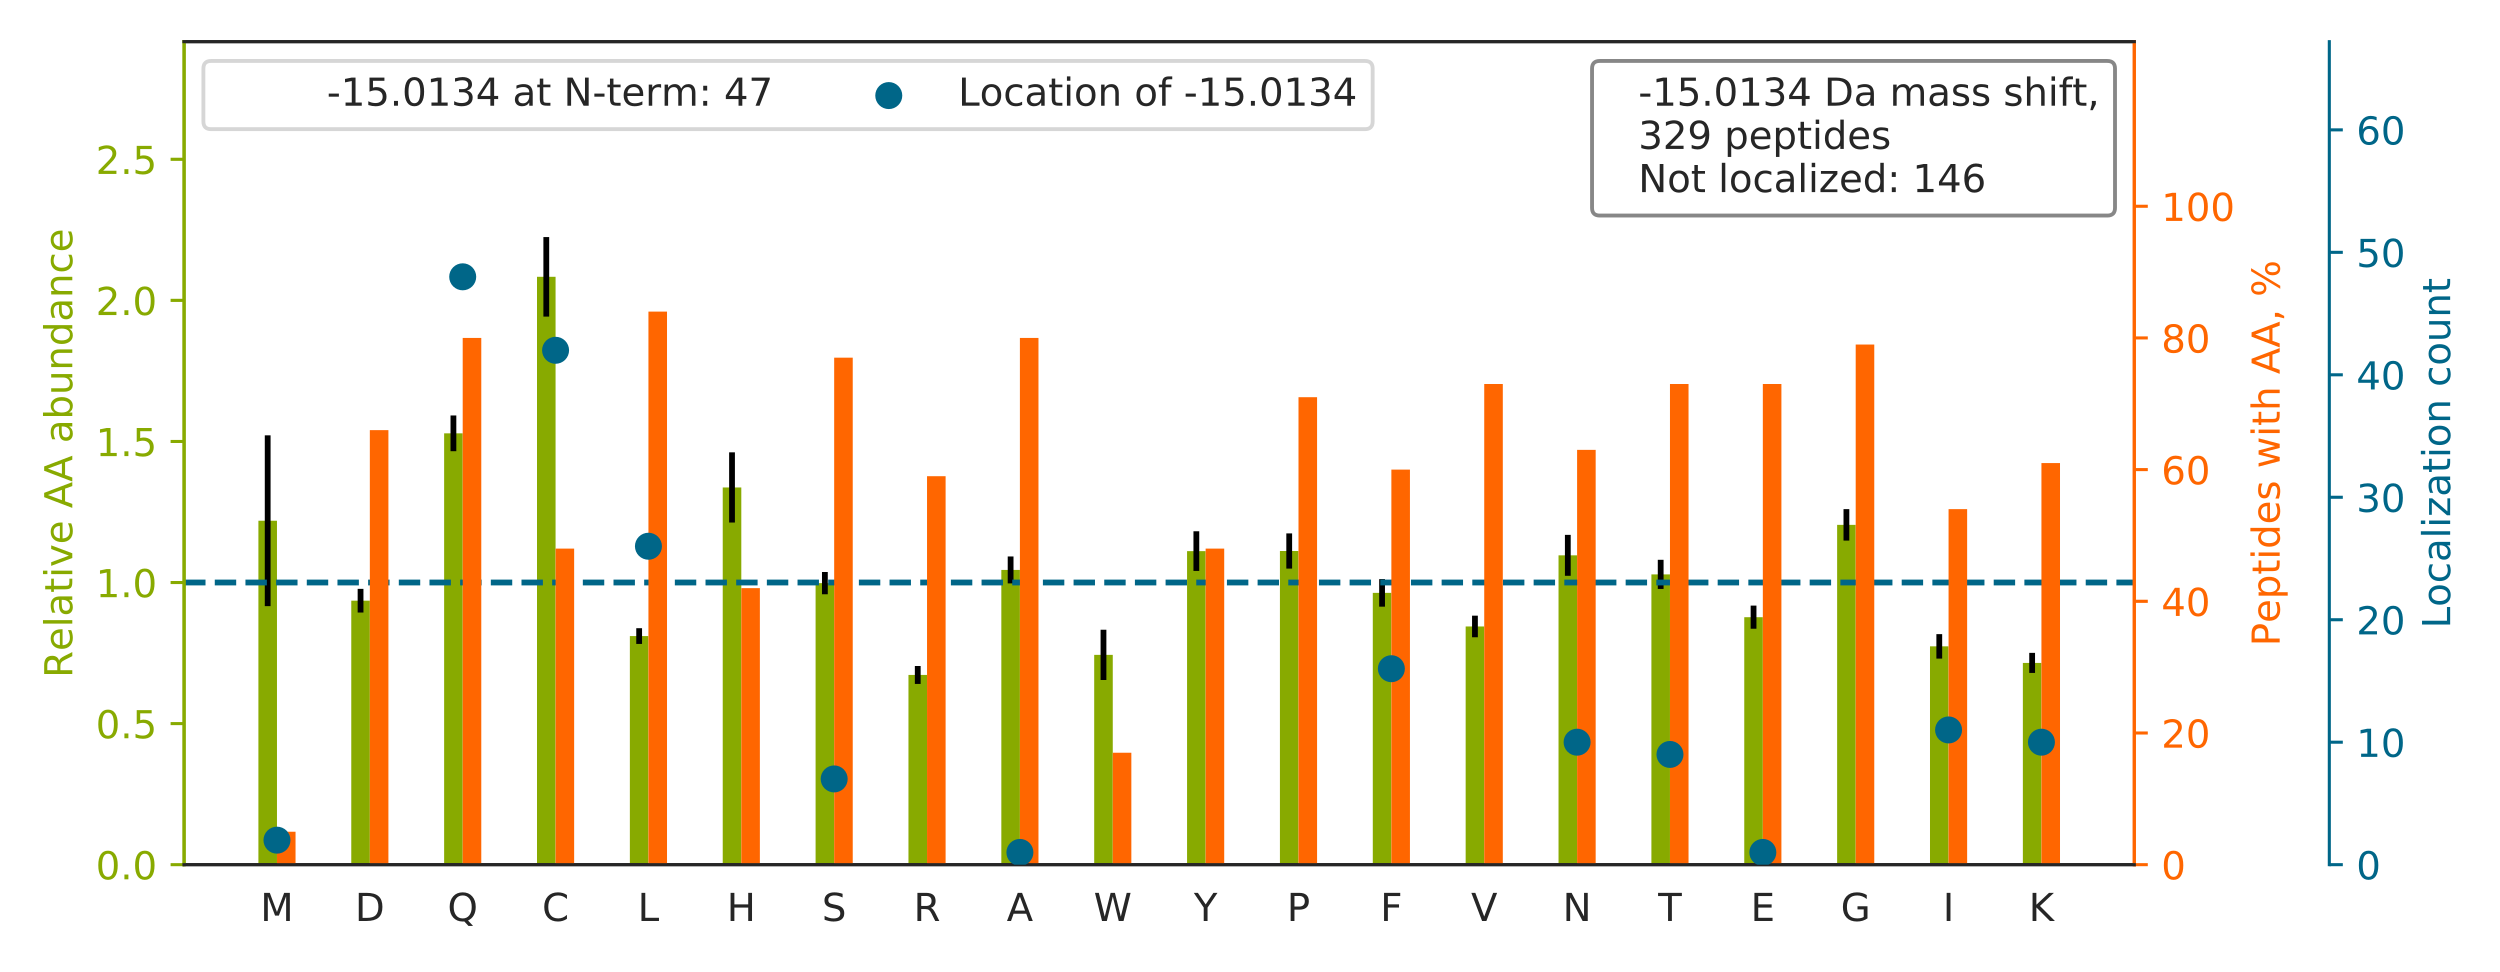 <?xml version="1.0" encoding="utf-8" standalone="no"?>
<!DOCTYPE svg PUBLIC "-//W3C//DTD SVG 1.1//EN"
  "http://www.w3.org/Graphics/SVG/1.1/DTD/svg11.dtd">
<!-- Created with matplotlib (https://matplotlib.org/) -->
<svg height="252pt" version="1.1" viewBox="0 0 648 252" width="648pt" xmlns="http://www.w3.org/2000/svg" xmlns:xlink="http://www.w3.org/1999/xlink">
 <defs>
  <style type="text/css">
*{stroke-linecap:butt;stroke-linejoin:round;}
  </style>
 </defs>
 <g id="figure_1">
  <g id="patch_1">
   <path d="M 0 252 
L 648 252 
L 648 0 
L 0 0 
z
" style="fill:#ffffff;"/>
  </g>
  <g id="axes_1">
   <g id="patch_2">
    <path d="M 47.72 224.12 
L 553.21 224.12 
L 553.21 10.8 
L 47.72 10.8 
z
" style="fill:#ffffff;"/>
   </g>
   <g id="matplotlib.axis_1">
    <g id="xtick_1">
     <g id="text_1">
      <!-- M -->
      <defs>
       <path d="M 9.812 72.906 
L 24.516 72.906 
L 43.109 23.297 
L 61.812 72.906 
L 76.516 72.906 
L 76.516 0 
L 66.891 0 
L 66.891 64.016 
L 48.094 14.016 
L 38.188 14.016 
L 19.391 64.016 
L 19.391 0 
L 9.812 0 
z
" id="DejaVuSans-77"/>
      </defs>
      <g style="fill:#262626;" transform="translate(67.477 238.718)scale(0.1 -0.1)">
       <use xlink:href="#DejaVuSans-77"/>
      </g>
     </g>
    </g>
    <g id="xtick_2">
     <g id="text_2">
      <!-- D -->
      <defs>
       <path d="M 19.672 64.797 
L 19.672 8.109 
L 31.594 8.109 
Q 46.688 8.109 53.688 14.938 
Q 60.688 21.781 60.688 36.531 
Q 60.688 51.172 53.688 57.984 
Q 46.688 64.797 31.594 64.797 
z
M 9.812 72.906 
L 30.078 72.906 
Q 51.266 72.906 61.172 64.094 
Q 71.094 55.281 71.094 36.531 
Q 71.094 17.672 61.125 8.828 
Q 51.172 0 30.078 0 
L 9.812 0 
z
" id="DejaVuSans-68"/>
      </defs>
      <g style="fill:#262626;" transform="translate(92.012 238.718)scale(0.1 -0.1)">
       <use xlink:href="#DejaVuSans-68"/>
      </g>
     </g>
    </g>
    <g id="xtick_3">
     <g id="text_3">
      <!-- Q -->
      <defs>
       <path d="M 39.406 66.219 
Q 28.656 66.219 22.328 58.203 
Q 16.016 50.203 16.016 36.375 
Q 16.016 22.609 22.328 14.594 
Q 28.656 6.594 39.406 6.594 
Q 50.141 6.594 56.422 14.594 
Q 62.703 22.609 62.703 36.375 
Q 62.703 50.203 56.422 58.203 
Q 50.141 66.219 39.406 66.219 
z
M 53.219 1.312 
L 66.219 -12.891 
L 54.297 -12.891 
L 43.5 -1.219 
Q 41.891 -1.312 41.031 -1.359 
Q 40.188 -1.422 39.406 -1.422 
Q 24.031 -1.422 14.812 8.859 
Q 5.609 19.141 5.609 36.375 
Q 5.609 53.656 14.812 63.938 
Q 24.031 74.219 39.406 74.219 
Q 54.734 74.219 63.906 63.938 
Q 73.094 53.656 73.094 36.375 
Q 73.094 23.688 67.984 14.641 
Q 62.891 5.609 53.219 1.312 
z
" id="DejaVuSans-81"/>
      </defs>
      <g style="fill:#262626;" transform="translate(115.997 238.718)scale(0.1 -0.1)">
       <use xlink:href="#DejaVuSans-81"/>
      </g>
     </g>
    </g>
    <g id="xtick_4">
     <g id="text_4">
      <!-- C -->
      <defs>
       <path d="M 64.406 67.281 
L 64.406 56.891 
Q 59.422 61.531 53.781 63.812 
Q 48.141 66.109 41.797 66.109 
Q 29.297 66.109 22.656 58.469 
Q 16.016 50.828 16.016 36.375 
Q 16.016 21.969 22.656 14.328 
Q 29.297 6.688 41.797 6.688 
Q 48.141 6.688 53.781 8.984 
Q 59.422 11.281 64.406 15.922 
L 64.406 5.609 
Q 59.234 2.094 53.438 0.328 
Q 47.656 -1.422 41.219 -1.422 
Q 24.656 -1.422 15.125 8.703 
Q 5.609 18.844 5.609 36.375 
Q 5.609 53.953 15.125 64.078 
Q 24.656 74.219 41.219 74.219 
Q 47.75 74.219 53.531 72.484 
Q 59.328 70.75 64.406 67.281 
z
" id="DejaVuSans-67"/>
      </defs>
      <g style="fill:#262626;" transform="translate(140.512 238.718)scale(0.1 -0.1)">
       <use xlink:href="#DejaVuSans-67"/>
      </g>
     </g>
    </g>
    <g id="xtick_5">
     <g id="text_5">
      <!-- L -->
      <defs>
       <path d="M 9.812 72.906 
L 19.672 72.906 
L 19.672 8.297 
L 55.172 8.297 
L 55.172 0 
L 9.812 0 
z
" id="DejaVuSans-76"/>
      </defs>
      <g style="fill:#262626;" transform="translate(165.289 238.718)scale(0.1 -0.1)">
       <use xlink:href="#DejaVuSans-76"/>
      </g>
     </g>
    </g>
    <g id="xtick_6">
     <g id="text_6">
      <!-- H -->
      <defs>
       <path d="M 9.812 72.906 
L 19.672 72.906 
L 19.672 43.016 
L 55.516 43.016 
L 55.516 72.906 
L 65.375 72.906 
L 65.375 0 
L 55.516 0 
L 55.516 34.719 
L 19.672 34.719 
L 19.672 0 
L 9.812 0 
z
" id="DejaVuSans-72"/>
      </defs>
      <g style="fill:#262626;" transform="translate(188.386 238.718)scale(0.1 -0.1)">
       <use xlink:href="#DejaVuSans-72"/>
      </g>
     </g>
    </g>
    <g id="xtick_7">
     <g id="text_7">
      <!-- S -->
      <defs>
       <path d="M 53.516 70.516 
L 53.516 60.891 
Q 47.906 63.578 42.922 64.891 
Q 37.938 66.219 33.297 66.219 
Q 25.25 66.219 20.875 63.094 
Q 16.5 59.969 16.5 54.203 
Q 16.5 49.359 19.406 46.891 
Q 22.312 44.438 30.422 42.922 
L 36.375 41.703 
Q 47.406 39.594 52.656 34.297 
Q 57.906 29 57.906 20.125 
Q 57.906 9.516 50.797 4.047 
Q 43.703 -1.422 29.984 -1.422 
Q 24.812 -1.422 18.969 -0.25 
Q 13.141 0.922 6.891 3.219 
L 6.891 13.375 
Q 12.891 10.016 18.656 8.297 
Q 24.422 6.594 29.984 6.594 
Q 38.422 6.594 43.016 9.906 
Q 47.609 13.234 47.609 19.391 
Q 47.609 24.75 44.312 27.781 
Q 41.016 30.812 33.5 32.328 
L 27.484 33.5 
Q 16.453 35.688 11.516 40.375 
Q 6.594 45.062 6.594 53.422 
Q 6.594 63.094 13.406 68.656 
Q 20.219 74.219 32.172 74.219 
Q 37.312 74.219 42.625 73.281 
Q 47.953 72.359 53.516 70.516 
z
" id="DejaVuSans-83"/>
      </defs>
      <g style="fill:#262626;" transform="translate(213.042 238.718)scale(0.1 -0.1)">
       <use xlink:href="#DejaVuSans-83"/>
      </g>
     </g>
    </g>
    <g id="xtick_8">
     <g id="text_8">
      <!-- R -->
      <defs>
       <path d="M 44.391 34.188 
Q 47.562 33.109 50.562 29.594 
Q 53.562 26.078 56.594 19.922 
L 66.609 0 
L 56 0 
L 46.688 18.703 
Q 43.062 26.031 39.672 28.422 
Q 36.281 30.812 30.422 30.812 
L 19.672 30.812 
L 19.672 0 
L 9.812 0 
L 9.812 72.906 
L 32.078 72.906 
Q 44.578 72.906 50.734 67.672 
Q 56.891 62.453 56.891 51.906 
Q 56.891 45.016 53.688 40.469 
Q 50.484 35.938 44.391 34.188 
z
M 19.672 64.797 
L 19.672 38.922 
L 32.078 38.922 
Q 39.203 38.922 42.844 42.219 
Q 46.484 45.516 46.484 51.906 
Q 46.484 58.297 42.844 61.547 
Q 39.203 64.797 32.078 64.797 
z
" id="DejaVuSans-82"/>
      </defs>
      <g style="fill:#262626;" transform="translate(236.813 238.718)scale(0.1 -0.1)">
       <use xlink:href="#DejaVuSans-82"/>
      </g>
     </g>
    </g>
    <g id="xtick_9">
     <g id="text_9">
      <!-- A -->
      <defs>
       <path d="M 34.188 63.188 
L 20.797 26.906 
L 47.609 26.906 
z
M 28.609 72.906 
L 39.797 72.906 
L 67.578 0 
L 57.328 0 
L 50.688 18.703 
L 17.828 18.703 
L 11.188 0 
L 0.781 0 
z
" id="DejaVuSans-65"/>
      </defs>
      <g style="fill:#262626;" transform="translate(260.938 238.718)scale(0.1 -0.1)">
       <use xlink:href="#DejaVuSans-65"/>
      </g>
     </g>
    </g>
    <g id="xtick_10">
     <g id="text_10">
      <!-- W -->
      <defs>
       <path d="M 3.328 72.906 
L 13.281 72.906 
L 28.609 11.281 
L 43.891 72.906 
L 54.984 72.906 
L 70.312 11.281 
L 85.594 72.906 
L 95.609 72.906 
L 77.297 0 
L 64.891 0 
L 49.516 63.281 
L 33.984 0 
L 21.578 0 
z
" id="DejaVuSans-87"/>
      </defs>
      <g style="fill:#262626;" transform="translate(283.486 238.718)scale(0.1 -0.1)">
       <use xlink:href="#DejaVuSans-87"/>
      </g>
     </g>
    </g>
    <g id="xtick_11">
     <g id="text_11">
      <!-- Y -->
      <defs>
       <path d="M -0.203 72.906 
L 10.406 72.906 
L 30.609 42.922 
L 50.688 72.906 
L 61.281 72.906 
L 35.5 34.719 
L 35.5 0 
L 25.594 0 
L 25.594 34.719 
z
" id="DejaVuSans-89"/>
      </defs>
      <g style="fill:#262626;" transform="translate(309.447 238.718)scale(0.1 -0.1)">
       <use xlink:href="#DejaVuSans-89"/>
      </g>
     </g>
    </g>
    <g id="xtick_12">
     <g id="text_12">
      <!-- P -->
      <defs>
       <path d="M 19.672 64.797 
L 19.672 37.406 
L 32.078 37.406 
Q 38.969 37.406 42.719 40.969 
Q 46.484 44.531 46.484 51.125 
Q 46.484 57.672 42.719 61.234 
Q 38.969 64.797 32.078 64.797 
z
M 9.812 72.906 
L 32.078 72.906 
Q 44.344 72.906 50.609 67.359 
Q 56.891 61.812 56.891 51.125 
Q 56.891 40.328 50.609 34.812 
Q 44.344 29.297 32.078 29.297 
L 19.672 29.297 
L 19.672 0 
L 9.812 0 
z
" id="DejaVuSans-80"/>
      </defs>
      <g style="fill:#262626;" transform="translate(333.557 238.718)scale(0.1 -0.1)">
       <use xlink:href="#DejaVuSans-80"/>
      </g>
     </g>
    </g>
    <g id="xtick_13">
     <g id="text_13">
      <!-- F -->
      <defs>
       <path d="M 9.812 72.906 
L 51.703 72.906 
L 51.703 64.594 
L 19.672 64.594 
L 19.672 43.109 
L 48.578 43.109 
L 48.578 34.812 
L 19.672 34.812 
L 19.672 0 
L 9.812 0 
z
" id="DejaVuSans-70"/>
      </defs>
      <g style="fill:#262626;" transform="translate(357.767 238.718)scale(0.1 -0.1)">
       <use xlink:href="#DejaVuSans-70"/>
      </g>
     </g>
    </g>
    <g id="xtick_14">
     <g id="text_14">
      <!-- V -->
      <defs>
       <path d="M 28.609 0 
L 0.781 72.906 
L 11.078 72.906 
L 34.188 11.531 
L 57.328 72.906 
L 67.578 72.906 
L 39.797 0 
z
" id="DejaVuSans-86"/>
      </defs>
      <g style="fill:#262626;" transform="translate(381.293 238.718)scale(0.1 -0.1)">
       <use xlink:href="#DejaVuSans-86"/>
      </g>
     </g>
    </g>
    <g id="xtick_15">
     <g id="text_15">
      <!-- N -->
      <defs>
       <path d="M 9.812 72.906 
L 23.094 72.906 
L 55.422 11.922 
L 55.422 72.906 
L 64.984 72.906 
L 64.984 0 
L 51.703 0 
L 19.391 60.984 
L 19.391 0 
L 9.812 0 
z
" id="DejaVuSans-78"/>
      </defs>
      <g style="fill:#262626;" transform="translate(405.044 238.718)scale(0.1 -0.1)">
       <use xlink:href="#DejaVuSans-78"/>
      </g>
     </g>
    </g>
    <g id="xtick_16">
     <g id="text_16">
      <!-- T -->
      <defs>
       <path d="M -0.297 72.906 
L 61.375 72.906 
L 61.375 64.594 
L 35.5 64.594 
L 35.5 0 
L 25.594 0 
L 25.594 64.594 
L -0.297 64.594 
z
" id="DejaVuSans-84"/>
      </defs>
      <g style="fill:#262626;" transform="translate(429.801 238.718)scale(0.1 -0.1)">
       <use xlink:href="#DejaVuSans-84"/>
      </g>
     </g>
    </g>
    <g id="xtick_17">
     <g id="text_17">
      <!-- E -->
      <defs>
       <path d="M 9.812 72.906 
L 55.906 72.906 
L 55.906 64.594 
L 19.672 64.594 
L 19.672 43.016 
L 54.391 43.016 
L 54.391 34.719 
L 19.672 34.719 
L 19.672 8.297 
L 56.781 8.297 
L 56.781 0 
L 9.812 0 
z
" id="DejaVuSans-69"/>
      </defs>
      <g style="fill:#262626;" transform="translate(453.767 238.718)scale(0.1 -0.1)">
       <use xlink:href="#DejaVuSans-69"/>
      </g>
     </g>
    </g>
    <g id="xtick_18">
     <g id="text_18">
      <!-- G -->
      <defs>
       <path d="M 59.516 10.406 
L 59.516 29.984 
L 43.406 29.984 
L 43.406 38.094 
L 69.281 38.094 
L 69.281 6.781 
Q 63.578 2.734 56.688 0.656 
Q 49.812 -1.422 42 -1.422 
Q 24.906 -1.422 15.25 8.562 
Q 5.609 18.562 5.609 36.375 
Q 5.609 54.25 15.25 64.234 
Q 24.906 74.219 42 74.219 
Q 49.125 74.219 55.547 72.453 
Q 61.969 70.703 67.391 67.281 
L 67.391 56.781 
Q 61.922 61.422 55.766 63.766 
Q 49.609 66.109 42.828 66.109 
Q 29.438 66.109 22.719 58.641 
Q 16.016 51.172 16.016 36.375 
Q 16.016 21.625 22.719 14.156 
Q 29.438 6.688 42.828 6.688 
Q 48.047 6.688 52.141 7.594 
Q 56.25 8.5 59.516 10.406 
z
" id="DejaVuSans-71"/>
      </defs>
      <g style="fill:#262626;" transform="translate(477.123 238.718)scale(0.1 -0.1)">
       <use xlink:href="#DejaVuSans-71"/>
      </g>
     </g>
    </g>
    <g id="xtick_19">
     <g id="text_19">
      <!-- I -->
      <defs>
       <path d="M 9.812 72.906 
L 19.672 72.906 
L 19.672 0 
L 9.812 0 
z
" id="DejaVuSans-73"/>
      </defs>
      <g style="fill:#262626;" transform="translate(503.593 238.718)scale(0.1 -0.1)">
       <use xlink:href="#DejaVuSans-73"/>
      </g>
     </g>
    </g>
    <g id="xtick_20">
     <g id="text_20">
      <!-- K -->
      <defs>
       <path d="M 9.812 72.906 
L 19.672 72.906 
L 19.672 42.094 
L 52.391 72.906 
L 65.094 72.906 
L 28.906 38.922 
L 67.672 0 
L 54.688 0 
L 19.672 35.109 
L 19.672 0 
L 9.812 0 
z
" id="DejaVuSans-75"/>
      </defs>
      <g style="fill:#262626;" transform="translate(525.86 238.718)scale(0.1 -0.1)">
       <use xlink:href="#DejaVuSans-75"/>
      </g>
     </g>
    </g>
   </g>
   <g id="matplotlib.axis_2">
    <g id="ytick_1">
     <g id="line2d_1">
      <defs>
       <path d="M 0 0 
L -3.5 0 
" id="m9dc4a0ec3b" style="stroke:#88aa00;stroke-width:0.8;"/>
      </defs>
      <g>
       <use style="fill:#88aa00;stroke:#88aa00;stroke-width:0.8;" x="47.72" xlink:href="#m9dc4a0ec3b" y="224.12"/>
      </g>
     </g>
     <g id="text_21">
      <!-- 0.0 -->
      <defs>
       <path d="M 31.781 66.406 
Q 24.172 66.406 20.328 58.906 
Q 16.5 51.422 16.5 36.375 
Q 16.5 21.391 20.328 13.891 
Q 24.172 6.391 31.781 6.391 
Q 39.453 6.391 43.281 13.891 
Q 47.125 21.391 47.125 36.375 
Q 47.125 51.422 43.281 58.906 
Q 39.453 66.406 31.781 66.406 
z
M 31.781 74.219 
Q 44.047 74.219 50.516 64.516 
Q 56.984 54.828 56.984 36.375 
Q 56.984 17.969 50.516 8.266 
Q 44.047 -1.422 31.781 -1.422 
Q 19.531 -1.422 13.062 8.266 
Q 6.594 17.969 6.594 36.375 
Q 6.594 54.828 13.062 64.516 
Q 19.531 74.219 31.781 74.219 
z
" id="DejaVuSans-48"/>
       <path d="M 10.688 12.406 
L 21 12.406 
L 21 0 
L 10.688 0 
z
" id="DejaVuSans-46"/>
      </defs>
      <g style="fill:#88aa00;" transform="translate(24.817 227.919)scale(0.1 -0.1)">
       <use xlink:href="#DejaVuSans-48"/>
       <use x="63.623" xlink:href="#DejaVuSans-46"/>
       <use x="95.41" xlink:href="#DejaVuSans-48"/>
      </g>
     </g>
    </g>
    <g id="ytick_2">
     <g id="line2d_2">
      <g>
       <use style="fill:#88aa00;stroke:#88aa00;stroke-width:0.8;" x="47.72" xlink:href="#m9dc4a0ec3b" y="187.554"/>
      </g>
     </g>
     <g id="text_22">
      <!-- 0.5 -->
      <defs>
       <path d="M 10.797 72.906 
L 49.516 72.906 
L 49.516 64.594 
L 19.828 64.594 
L 19.828 46.734 
Q 21.969 47.469 24.109 47.828 
Q 26.266 48.188 28.422 48.188 
Q 40.625 48.188 47.75 41.5 
Q 54.891 34.812 54.891 23.391 
Q 54.891 11.625 47.562 5.094 
Q 40.234 -1.422 26.906 -1.422 
Q 22.312 -1.422 17.547 -0.641 
Q 12.797 0.141 7.719 1.703 
L 7.719 11.625 
Q 12.109 9.234 16.797 8.062 
Q 21.484 6.891 26.703 6.891 
Q 35.156 6.891 40.078 11.328 
Q 45.016 15.766 45.016 23.391 
Q 45.016 31 40.078 35.438 
Q 35.156 39.891 26.703 39.891 
Q 22.75 39.891 18.812 39.016 
Q 14.891 38.141 10.797 36.281 
z
" id="DejaVuSans-53"/>
      </defs>
      <g style="fill:#88aa00;" transform="translate(24.817 191.354)scale(0.1 -0.1)">
       <use xlink:href="#DejaVuSans-48"/>
       <use x="63.623" xlink:href="#DejaVuSans-46"/>
       <use x="95.41" xlink:href="#DejaVuSans-53"/>
      </g>
     </g>
    </g>
    <g id="ytick_3">
     <g id="line2d_3">
      <g>
       <use style="fill:#88aa00;stroke:#88aa00;stroke-width:0.8;" x="47.72" xlink:href="#m9dc4a0ec3b" y="150.989"/>
      </g>
     </g>
     <g id="text_23">
      <!-- 1.0 -->
      <defs>
       <path d="M 12.406 8.297 
L 28.516 8.297 
L 28.516 63.922 
L 10.984 60.406 
L 10.984 69.391 
L 28.422 72.906 
L 38.281 72.906 
L 38.281 8.297 
L 54.391 8.297 
L 54.391 0 
L 12.406 0 
z
" id="DejaVuSans-49"/>
      </defs>
      <g style="fill:#88aa00;" transform="translate(24.817 154.788)scale(0.1 -0.1)">
       <use xlink:href="#DejaVuSans-49"/>
       <use x="63.623" xlink:href="#DejaVuSans-46"/>
       <use x="95.41" xlink:href="#DejaVuSans-48"/>
      </g>
     </g>
    </g>
    <g id="ytick_4">
     <g id="line2d_4">
      <g>
       <use style="fill:#88aa00;stroke:#88aa00;stroke-width:0.8;" x="47.72" xlink:href="#m9dc4a0ec3b" y="114.423"/>
      </g>
     </g>
     <g id="text_24">
      <!-- 1.5 -->
      <g style="fill:#88aa00;" transform="translate(24.817 118.222)scale(0.1 -0.1)">
       <use xlink:href="#DejaVuSans-49"/>
       <use x="63.623" xlink:href="#DejaVuSans-46"/>
       <use x="95.41" xlink:href="#DejaVuSans-53"/>
      </g>
     </g>
    </g>
    <g id="ytick_5">
     <g id="line2d_5">
      <g>
       <use style="fill:#88aa00;stroke:#88aa00;stroke-width:0.8;" x="47.72" xlink:href="#m9dc4a0ec3b" y="77.857"/>
      </g>
     </g>
     <g id="text_25">
      <!-- 2.0 -->
      <defs>
       <path d="M 19.188 8.297 
L 53.609 8.297 
L 53.609 0 
L 7.328 0 
L 7.328 8.297 
Q 12.938 14.109 22.625 23.891 
Q 32.328 33.688 34.812 36.531 
Q 39.547 41.844 41.422 45.531 
Q 43.312 49.219 43.312 52.781 
Q 43.312 58.594 39.234 62.25 
Q 35.156 65.922 28.609 65.922 
Q 23.969 65.922 18.812 64.312 
Q 13.672 62.703 7.812 59.422 
L 7.812 69.391 
Q 13.766 71.781 18.938 73 
Q 24.125 74.219 28.422 74.219 
Q 39.75 74.219 46.484 68.547 
Q 53.219 62.891 53.219 53.422 
Q 53.219 48.922 51.531 44.891 
Q 49.859 40.875 45.406 35.406 
Q 44.188 33.984 37.641 27.219 
Q 31.109 20.453 19.188 8.297 
z
" id="DejaVuSans-50"/>
      </defs>
      <g style="fill:#88aa00;" transform="translate(24.817 81.657)scale(0.1 -0.1)">
       <use xlink:href="#DejaVuSans-50"/>
       <use x="63.623" xlink:href="#DejaVuSans-46"/>
       <use x="95.41" xlink:href="#DejaVuSans-48"/>
      </g>
     </g>
    </g>
    <g id="ytick_6">
     <g id="line2d_6">
      <g>
       <use style="fill:#88aa00;stroke:#88aa00;stroke-width:0.8;" x="47.72" xlink:href="#m9dc4a0ec3b" y="41.292"/>
      </g>
     </g>
     <g id="text_26">
      <!-- 2.5 -->
      <g style="fill:#88aa00;" transform="translate(24.817 45.091)scale(0.1 -0.1)">
       <use xlink:href="#DejaVuSans-50"/>
       <use x="63.623" xlink:href="#DejaVuSans-46"/>
       <use x="95.41" xlink:href="#DejaVuSans-53"/>
      </g>
     </g>
    </g>
    <g id="text_27">
     <!-- Relative AA abundance -->
     <defs>
      <path d="M 56.203 29.594 
L 56.203 25.203 
L 14.891 25.203 
Q 15.484 15.922 20.484 11.062 
Q 25.484 6.203 34.422 6.203 
Q 39.594 6.203 44.453 7.469 
Q 49.312 8.734 54.109 11.281 
L 54.109 2.781 
Q 49.266 0.734 44.188 -0.344 
Q 39.109 -1.422 33.891 -1.422 
Q 20.797 -1.422 13.156 6.188 
Q 5.516 13.812 5.516 26.812 
Q 5.516 40.234 12.766 48.109 
Q 20.016 56 32.328 56 
Q 43.359 56 49.781 48.891 
Q 56.203 41.797 56.203 29.594 
z
M 47.219 32.234 
Q 47.125 39.594 43.094 43.984 
Q 39.062 48.391 32.422 48.391 
Q 24.906 48.391 20.391 44.141 
Q 15.875 39.891 15.188 32.172 
z
" id="DejaVuSans-101"/>
      <path d="M 9.422 75.984 
L 18.406 75.984 
L 18.406 0 
L 9.422 0 
z
" id="DejaVuSans-108"/>
      <path d="M 34.281 27.484 
Q 23.391 27.484 19.188 25 
Q 14.984 22.516 14.984 16.5 
Q 14.984 11.719 18.141 8.906 
Q 21.297 6.109 26.703 6.109 
Q 34.188 6.109 38.703 11.406 
Q 43.219 16.703 43.219 25.484 
L 43.219 27.484 
z
M 52.203 31.203 
L 52.203 0 
L 43.219 0 
L 43.219 8.297 
Q 40.141 3.328 35.547 0.953 
Q 30.953 -1.422 24.312 -1.422 
Q 15.922 -1.422 10.953 3.297 
Q 6 8.016 6 15.922 
Q 6 25.141 12.172 29.828 
Q 18.359 34.516 30.609 34.516 
L 43.219 34.516 
L 43.219 35.406 
Q 43.219 41.609 39.141 45 
Q 35.062 48.391 27.688 48.391 
Q 23 48.391 18.547 47.266 
Q 14.109 46.141 10.016 43.891 
L 10.016 52.203 
Q 14.938 54.109 19.578 55.047 
Q 24.219 56 28.609 56 
Q 40.484 56 46.344 49.844 
Q 52.203 43.703 52.203 31.203 
z
" id="DejaVuSans-97"/>
      <path d="M 18.312 70.219 
L 18.312 54.688 
L 36.812 54.688 
L 36.812 47.703 
L 18.312 47.703 
L 18.312 18.016 
Q 18.312 11.328 20.141 9.422 
Q 21.969 7.516 27.594 7.516 
L 36.812 7.516 
L 36.812 0 
L 27.594 0 
Q 17.188 0 13.234 3.875 
Q 9.281 7.766 9.281 18.016 
L 9.281 47.703 
L 2.688 47.703 
L 2.688 54.688 
L 9.281 54.688 
L 9.281 70.219 
z
" id="DejaVuSans-116"/>
      <path d="M 9.422 54.688 
L 18.406 54.688 
L 18.406 0 
L 9.422 0 
z
M 9.422 75.984 
L 18.406 75.984 
L 18.406 64.594 
L 9.422 64.594 
z
" id="DejaVuSans-105"/>
      <path d="M 2.984 54.688 
L 12.5 54.688 
L 29.594 8.797 
L 46.688 54.688 
L 56.203 54.688 
L 35.688 0 
L 23.484 0 
z
" id="DejaVuSans-118"/>
      <path id="DejaVuSans-32"/>
      <path d="M 48.688 27.297 
Q 48.688 37.203 44.609 42.844 
Q 40.531 48.484 33.406 48.484 
Q 26.266 48.484 22.188 42.844 
Q 18.109 37.203 18.109 27.297 
Q 18.109 17.391 22.188 11.75 
Q 26.266 6.109 33.406 6.109 
Q 40.531 6.109 44.609 11.75 
Q 48.688 17.391 48.688 27.297 
z
M 18.109 46.391 
Q 20.953 51.266 25.266 53.625 
Q 29.594 56 35.594 56 
Q 45.562 56 51.781 48.094 
Q 58.016 40.188 58.016 27.297 
Q 58.016 14.406 51.781 6.484 
Q 45.562 -1.422 35.594 -1.422 
Q 29.594 -1.422 25.266 0.953 
Q 20.953 3.328 18.109 8.203 
L 18.109 0 
L 9.078 0 
L 9.078 75.984 
L 18.109 75.984 
z
" id="DejaVuSans-98"/>
      <path d="M 8.5 21.578 
L 8.5 54.688 
L 17.484 54.688 
L 17.484 21.922 
Q 17.484 14.156 20.5 10.266 
Q 23.531 6.391 29.594 6.391 
Q 36.859 6.391 41.078 11.031 
Q 45.312 15.672 45.312 23.688 
L 45.312 54.688 
L 54.297 54.688 
L 54.297 0 
L 45.312 0 
L 45.312 8.406 
Q 42.047 3.422 37.719 1 
Q 33.406 -1.422 27.688 -1.422 
Q 18.266 -1.422 13.375 4.438 
Q 8.5 10.297 8.5 21.578 
z
M 31.109 56 
z
" id="DejaVuSans-117"/>
      <path d="M 54.891 33.016 
L 54.891 0 
L 45.906 0 
L 45.906 32.719 
Q 45.906 40.484 42.875 44.328 
Q 39.844 48.188 33.797 48.188 
Q 26.516 48.188 22.312 43.547 
Q 18.109 38.922 18.109 30.906 
L 18.109 0 
L 9.078 0 
L 9.078 54.688 
L 18.109 54.688 
L 18.109 46.188 
Q 21.344 51.125 25.703 53.562 
Q 30.078 56 35.797 56 
Q 45.219 56 50.047 50.172 
Q 54.891 44.344 54.891 33.016 
z
" id="DejaVuSans-110"/>
      <path d="M 45.406 46.391 
L 45.406 75.984 
L 54.391 75.984 
L 54.391 0 
L 45.406 0 
L 45.406 8.203 
Q 42.578 3.328 38.25 0.953 
Q 33.938 -1.422 27.875 -1.422 
Q 17.969 -1.422 11.734 6.484 
Q 5.516 14.406 5.516 27.297 
Q 5.516 40.188 11.734 48.094 
Q 17.969 56 27.875 56 
Q 33.938 56 38.25 53.625 
Q 42.578 51.266 45.406 46.391 
z
M 14.797 27.297 
Q 14.797 17.391 18.875 11.75 
Q 22.953 6.109 30.078 6.109 
Q 37.203 6.109 41.297 11.75 
Q 45.406 17.391 45.406 27.297 
Q 45.406 37.203 41.297 42.844 
Q 37.203 48.484 30.078 48.484 
Q 22.953 48.484 18.875 42.844 
Q 14.797 37.203 14.797 27.297 
z
" id="DejaVuSans-100"/>
      <path d="M 48.781 52.594 
L 48.781 44.188 
Q 44.969 46.297 41.141 47.344 
Q 37.312 48.391 33.406 48.391 
Q 24.656 48.391 19.812 42.844 
Q 14.984 37.312 14.984 27.297 
Q 14.984 17.281 19.812 11.734 
Q 24.656 6.203 33.406 6.203 
Q 37.312 6.203 41.141 7.25 
Q 44.969 8.297 48.781 10.406 
L 48.781 2.094 
Q 45.016 0.344 40.984 -0.531 
Q 36.969 -1.422 32.422 -1.422 
Q 20.062 -1.422 12.781 6.344 
Q 5.516 14.109 5.516 27.297 
Q 5.516 40.672 12.859 48.328 
Q 20.219 56 33.016 56 
Q 37.156 56 41.109 55.141 
Q 45.062 54.297 48.781 52.594 
z
" id="DejaVuSans-99"/>
     </defs>
     <g style="fill:#88aa00;" transform="translate(18.737 175.675)rotate(-90)scale(0.1 -0.1)">
      <use xlink:href="#DejaVuSans-82"/>
      <use x="69.42" xlink:href="#DejaVuSans-101"/>
      <use x="130.943" xlink:href="#DejaVuSans-108"/>
      <use x="158.727" xlink:href="#DejaVuSans-97"/>
      <use x="220.006" xlink:href="#DejaVuSans-116"/>
      <use x="259.215" xlink:href="#DejaVuSans-105"/>
      <use x="286.998" xlink:href="#DejaVuSans-118"/>
      <use x="346.178" xlink:href="#DejaVuSans-101"/>
      <use x="407.701" xlink:href="#DejaVuSans-32"/>
      <use x="439.488" xlink:href="#DejaVuSans-65"/>
      <use x="507.928" xlink:href="#DejaVuSans-65"/>
      <use x="576.336" xlink:href="#DejaVuSans-32"/>
      <use x="608.123" xlink:href="#DejaVuSans-97"/>
      <use x="669.402" xlink:href="#DejaVuSans-98"/>
      <use x="732.879" xlink:href="#DejaVuSans-117"/>
      <use x="796.258" xlink:href="#DejaVuSans-110"/>
      <use x="859.637" xlink:href="#DejaVuSans-100"/>
      <use x="923.113" xlink:href="#DejaVuSans-97"/>
      <use x="984.393" xlink:href="#DejaVuSans-110"/>
      <use x="1047.771" xlink:href="#DejaVuSans-99"/>
      <use x="1102.752" xlink:href="#DejaVuSans-101"/>
     </g>
    </g>
   </g>
   <g id="patch_3">
    <path clip-path="url(#p09295ac490)" d="M 66.977 224.12 
L 71.791 224.12 
L 71.791 134.972 
L 66.977 134.972 
z
" style="fill:#88aa00;"/>
   </g>
   <g id="patch_4">
    <path clip-path="url(#p09295ac490)" d="M 91.048 224.12 
L 95.862 224.12 
L 95.862 155.698 
L 91.048 155.698 
z
" style="fill:#88aa00;"/>
   </g>
   <g id="patch_5">
    <path clip-path="url(#p09295ac490)" d="M 115.119 224.12 
L 119.933 224.12 
L 119.933 112.319 
L 115.119 112.319 
z
" style="fill:#88aa00;"/>
   </g>
   <g id="patch_6">
    <path clip-path="url(#p09295ac490)" d="M 139.19 224.12 
L 144.004 224.12 
L 144.004 71.749 
L 139.19 71.749 
z
" style="fill:#88aa00;"/>
   </g>
   <g id="patch_7">
    <path clip-path="url(#p09295ac490)" d="M 163.261 224.12 
L 168.075 224.12 
L 168.075 164.869 
L 163.261 164.869 
z
" style="fill:#88aa00;"/>
   </g>
   <g id="patch_8">
    <path clip-path="url(#p09295ac490)" d="M 187.332 224.12 
L 192.146 224.12 
L 192.146 126.346 
L 187.332 126.346 
z
" style="fill:#88aa00;"/>
   </g>
   <g id="patch_9">
    <path clip-path="url(#p09295ac490)" d="M 211.402 224.12 
L 216.217 224.12 
L 216.217 151.155 
L 211.402 151.155 
z
" style="fill:#88aa00;"/>
   </g>
   <g id="patch_10">
    <path clip-path="url(#p09295ac490)" d="M 235.473 224.12 
L 240.288 224.12 
L 240.288 174.946 
L 235.473 174.946 
z
" style="fill:#88aa00;"/>
   </g>
   <g id="patch_11">
    <path clip-path="url(#p09295ac490)" d="M 259.544 224.12 
L 264.359 224.12 
L 264.359 147.724 
L 259.544 147.724 
z
" style="fill:#88aa00;"/>
   </g>
   <g id="patch_12">
    <path clip-path="url(#p09295ac490)" d="M 283.615 224.12 
L 288.43 224.12 
L 288.43 169.738 
L 283.615 169.738 
z
" style="fill:#88aa00;"/>
   </g>
   <g id="patch_13">
    <path clip-path="url(#p09295ac490)" d="M 307.686 224.12 
L 312.5 224.12 
L 312.5 142.848 
L 307.686 142.848 
z
" style="fill:#88aa00;"/>
   </g>
   <g id="patch_14">
    <path clip-path="url(#p09295ac490)" d="M 331.757 224.12 
L 336.571 224.12 
L 336.571 142.822 
L 331.757 142.822 
z
" style="fill:#88aa00;"/>
   </g>
   <g id="patch_15">
    <path clip-path="url(#p09295ac490)" d="M 355.828 224.12 
L 360.642 224.12 
L 360.642 153.676 
L 355.828 153.676 
z
" style="fill:#88aa00;"/>
   </g>
   <g id="patch_16">
    <path clip-path="url(#p09295ac490)" d="M 379.899 224.12 
L 384.713 224.12 
L 384.713 162.382 
L 379.899 162.382 
z
" style="fill:#88aa00;"/>
   </g>
   <g id="patch_17">
    <path clip-path="url(#p09295ac490)" d="M 403.97 224.12 
L 408.784 224.12 
L 408.784 143.947 
L 403.97 143.947 
z
" style="fill:#88aa00;"/>
   </g>
   <g id="patch_18">
    <path clip-path="url(#p09295ac490)" d="M 428.041 224.12 
L 432.855 224.12 
L 432.855 148.879 
L 428.041 148.879 
z
" style="fill:#88aa00;"/>
   </g>
   <g id="patch_19">
    <path clip-path="url(#p09295ac490)" d="M 452.112 224.12 
L 456.926 224.12 
L 456.926 159.973 
L 452.112 159.973 
z
" style="fill:#88aa00;"/>
   </g>
   <g id="patch_20">
    <path clip-path="url(#p09295ac490)" d="M 476.183 224.12 
L 480.997 224.12 
L 480.997 136.043 
L 476.183 136.043 
z
" style="fill:#88aa00;"/>
   </g>
   <g id="patch_21">
    <path clip-path="url(#p09295ac490)" d="M 500.254 224.12 
L 505.068 224.12 
L 505.068 167.536 
L 500.254 167.536 
z
" style="fill:#88aa00;"/>
   </g>
   <g id="patch_22">
    <path clip-path="url(#p09295ac490)" d="M 524.325 224.12 
L 529.139 224.12 
L 529.139 171.829 
L 524.325 171.829 
z
" style="fill:#88aa00;"/>
   </g>
   <g id="LineCollection_1">
    <path clip-path="url(#p09295ac490)" d="M 69.384 157.113 
L 69.384 112.831 
" style="fill:none;stroke:#000000;stroke-width:1.5;"/>
    <path clip-path="url(#p09295ac490)" d="M 93.455 158.769 
L 93.455 152.627 
" style="fill:none;stroke:#000000;stroke-width:1.5;"/>
    <path clip-path="url(#p09295ac490)" d="M 117.526 116.947 
L 117.526 107.691 
" style="fill:none;stroke:#000000;stroke-width:1.5;"/>
    <path clip-path="url(#p09295ac490)" d="M 141.597 82.055 
L 141.597 61.443 
" style="fill:none;stroke:#000000;stroke-width:1.5;"/>
    <path clip-path="url(#p09295ac490)" d="M 165.668 166.916 
L 165.668 162.822 
" style="fill:none;stroke:#000000;stroke-width:1.5;"/>
    <path clip-path="url(#p09295ac490)" d="M 189.739 135.446 
L 189.739 117.246 
" style="fill:none;stroke:#000000;stroke-width:1.5;"/>
    <path clip-path="url(#p09295ac490)" d="M 213.81 154.042 
L 213.81 148.269 
" style="fill:none;stroke:#000000;stroke-width:1.5;"/>
    <path clip-path="url(#p09295ac490)" d="M 237.881 177.27 
L 237.881 172.622 
" style="fill:none;stroke:#000000;stroke-width:1.5;"/>
    <path clip-path="url(#p09295ac490)" d="M 261.951 151.21 
L 261.951 144.237 
" style="fill:none;stroke:#000000;stroke-width:1.5;"/>
    <path clip-path="url(#p09295ac490)" d="M 286.022 176.252 
L 286.022 163.224 
" style="fill:none;stroke:#000000;stroke-width:1.5;"/>
    <path clip-path="url(#p09295ac490)" d="M 310.093 147.988 
L 310.093 137.708 
" style="fill:none;stroke:#000000;stroke-width:1.5;"/>
    <path clip-path="url(#p09295ac490)" d="M 334.164 147.39 
L 334.164 138.253 
" style="fill:none;stroke:#000000;stroke-width:1.5;"/>
    <path clip-path="url(#p09295ac490)" d="M 358.235 157.243 
L 358.235 150.109 
" style="fill:none;stroke:#000000;stroke-width:1.5;"/>
    <path clip-path="url(#p09295ac490)" d="M 382.306 165.184 
L 382.306 159.581 
" style="fill:none;stroke:#000000;stroke-width:1.5;"/>
    <path clip-path="url(#p09295ac490)" d="M 406.377 149.252 
L 406.377 138.641 
" style="fill:none;stroke:#000000;stroke-width:1.5;"/>
    <path clip-path="url(#p09295ac490)" d="M 430.448 152.653 
L 430.448 145.105 
" style="fill:none;stroke:#000000;stroke-width:1.5;"/>
    <path clip-path="url(#p09295ac490)" d="M 454.519 162.974 
L 454.519 156.971 
" style="fill:none;stroke:#000000;stroke-width:1.5;"/>
    <path clip-path="url(#p09295ac490)" d="M 478.59 140.128 
L 478.59 131.959 
" style="fill:none;stroke:#000000;stroke-width:1.5;"/>
    <path clip-path="url(#p09295ac490)" d="M 502.661 170.711 
L 502.661 164.361 
" style="fill:none;stroke:#000000;stroke-width:1.5;"/>
    <path clip-path="url(#p09295ac490)" d="M 526.732 174.428 
L 526.732 169.229 
" style="fill:none;stroke:#000000;stroke-width:1.5;"/>
   </g>
   <g id="LineCollection_2">
    <path clip-path="url(#p09295ac490)" d="M 47.72 150.989 
L 553.21 150.989 
" style="fill:none;stroke:#006688;stroke-dasharray:5.55,2.4;stroke-dashoffset:0;stroke-width:1.5;"/>
   </g>
   <g id="patch_23">
    <path d="M 47.72 224.12 
L 47.72 10.8 
" style="fill:none;stroke:#88aa00;stroke-linecap:square;stroke-linejoin:miter;stroke-width:0.8;"/>
   </g>
   <g id="patch_24">
    <path d="M 553.21 224.12 
L 553.21 10.8 
" style="fill:none;stroke:#ff6600;stroke-linecap:square;stroke-linejoin:miter;stroke-width:0.8;"/>
   </g>
   <g id="patch_25">
    <path d="M 47.72 224.12 
L 553.21 224.12 
" style="fill:none;stroke:#262626;stroke-linecap:square;stroke-linejoin:miter;stroke-width:0.8;"/>
   </g>
   <g id="patch_26">
    <path d="M 47.72 10.8 
L 553.21 10.8 
" style="fill:none;stroke:#262626;stroke-linecap:square;stroke-linejoin:miter;stroke-width:0.8;"/>
   </g>
  </g>
  <g id="axes_2">
   <g id="matplotlib.axis_3">
    <g id="ytick_7">
     <g id="line2d_7">
      <defs>
       <path d="M 0 0 
L 3.5 0 
" id="m935151cc7a" style="stroke:#ff6600;stroke-width:0.8;"/>
      </defs>
      <g>
       <use style="fill:#ff6600;stroke:#ff6600;stroke-width:0.8;" x="553.21" xlink:href="#m935151cc7a" y="224.12"/>
      </g>
     </g>
     <g id="text_28">
      <!-- 0 -->
      <g style="fill:#ff6600;" transform="translate(560.21 227.919)scale(0.1 -0.1)">
       <use xlink:href="#DejaVuSans-48"/>
      </g>
     </g>
    </g>
    <g id="ytick_8">
     <g id="line2d_8">
      <g>
       <use style="fill:#ff6600;stroke:#ff6600;stroke-width:0.8;" x="553.21" xlink:href="#m935151cc7a" y="189.989"/>
      </g>
     </g>
     <g id="text_29">
      <!-- 20 -->
      <g style="fill:#ff6600;" transform="translate(560.21 193.788)scale(0.1 -0.1)">
       <use xlink:href="#DejaVuSans-50"/>
       <use x="63.623" xlink:href="#DejaVuSans-48"/>
      </g>
     </g>
    </g>
    <g id="ytick_9">
     <g id="line2d_9">
      <g>
       <use style="fill:#ff6600;stroke:#ff6600;stroke-width:0.8;" x="553.21" xlink:href="#m935151cc7a" y="155.858"/>
      </g>
     </g>
     <g id="text_30">
      <!-- 40 -->
      <defs>
       <path d="M 37.797 64.312 
L 12.891 25.391 
L 37.797 25.391 
z
M 35.203 72.906 
L 47.609 72.906 
L 47.609 25.391 
L 58.016 25.391 
L 58.016 17.188 
L 47.609 17.188 
L 47.609 0 
L 37.797 0 
L 37.797 17.188 
L 4.891 17.188 
L 4.891 26.703 
z
" id="DejaVuSans-52"/>
      </defs>
      <g style="fill:#ff6600;" transform="translate(560.21 159.657)scale(0.1 -0.1)">
       <use xlink:href="#DejaVuSans-52"/>
       <use x="63.623" xlink:href="#DejaVuSans-48"/>
      </g>
     </g>
    </g>
    <g id="ytick_10">
     <g id="line2d_10">
      <g>
       <use style="fill:#ff6600;stroke:#ff6600;stroke-width:0.8;" x="553.21" xlink:href="#m935151cc7a" y="121.726"/>
      </g>
     </g>
     <g id="text_31">
      <!-- 60 -->
      <defs>
       <path d="M 33.016 40.375 
Q 26.375 40.375 22.484 35.828 
Q 18.609 31.297 18.609 23.391 
Q 18.609 15.531 22.484 10.953 
Q 26.375 6.391 33.016 6.391 
Q 39.656 6.391 43.531 10.953 
Q 47.406 15.531 47.406 23.391 
Q 47.406 31.297 43.531 35.828 
Q 39.656 40.375 33.016 40.375 
z
M 52.594 71.297 
L 52.594 62.312 
Q 48.875 64.062 45.094 64.984 
Q 41.312 65.922 37.594 65.922 
Q 27.828 65.922 22.672 59.328 
Q 17.531 52.734 16.797 39.406 
Q 19.672 43.656 24.016 45.922 
Q 28.375 48.188 33.594 48.188 
Q 44.578 48.188 50.953 41.516 
Q 57.328 34.859 57.328 23.391 
Q 57.328 12.156 50.688 5.359 
Q 44.047 -1.422 33.016 -1.422 
Q 20.359 -1.422 13.672 8.266 
Q 6.984 17.969 6.984 36.375 
Q 6.984 53.656 15.188 63.938 
Q 23.391 74.219 37.203 74.219 
Q 40.922 74.219 44.703 73.484 
Q 48.484 72.75 52.594 71.297 
z
" id="DejaVuSans-54"/>
      </defs>
      <g style="fill:#ff6600;" transform="translate(560.21 125.526)scale(0.1 -0.1)">
       <use xlink:href="#DejaVuSans-54"/>
       <use x="63.623" xlink:href="#DejaVuSans-48"/>
      </g>
     </g>
    </g>
    <g id="ytick_11">
     <g id="line2d_11">
      <g>
       <use style="fill:#ff6600;stroke:#ff6600;stroke-width:0.8;" x="553.21" xlink:href="#m935151cc7a" y="87.595"/>
      </g>
     </g>
     <g id="text_32">
      <!-- 80 -->
      <defs>
       <path d="M 31.781 34.625 
Q 24.75 34.625 20.719 30.859 
Q 16.703 27.094 16.703 20.516 
Q 16.703 13.922 20.719 10.156 
Q 24.75 6.391 31.781 6.391 
Q 38.812 6.391 42.859 10.172 
Q 46.922 13.969 46.922 20.516 
Q 46.922 27.094 42.891 30.859 
Q 38.875 34.625 31.781 34.625 
z
M 21.922 38.812 
Q 15.578 40.375 12.031 44.719 
Q 8.5 49.078 8.5 55.328 
Q 8.5 64.062 14.719 69.141 
Q 20.953 74.219 31.781 74.219 
Q 42.672 74.219 48.875 69.141 
Q 55.078 64.062 55.078 55.328 
Q 55.078 49.078 51.531 44.719 
Q 48 40.375 41.703 38.812 
Q 48.828 37.156 52.797 32.312 
Q 56.781 27.484 56.781 20.516 
Q 56.781 9.906 50.312 4.234 
Q 43.844 -1.422 31.781 -1.422 
Q 19.734 -1.422 13.25 4.234 
Q 6.781 9.906 6.781 20.516 
Q 6.781 27.484 10.781 32.312 
Q 14.797 37.156 21.922 38.812 
z
M 18.312 54.391 
Q 18.312 48.734 21.844 45.562 
Q 25.391 42.391 31.781 42.391 
Q 38.141 42.391 41.719 45.562 
Q 45.312 48.734 45.312 54.391 
Q 45.312 60.062 41.719 63.234 
Q 38.141 66.406 31.781 66.406 
Q 25.391 66.406 21.844 63.234 
Q 18.312 60.062 18.312 54.391 
z
" id="DejaVuSans-56"/>
      </defs>
      <g style="fill:#ff6600;" transform="translate(560.21 91.394)scale(0.1 -0.1)">
       <use xlink:href="#DejaVuSans-56"/>
       <use x="63.623" xlink:href="#DejaVuSans-48"/>
      </g>
     </g>
    </g>
    <g id="ytick_12">
     <g id="line2d_12">
      <g>
       <use style="fill:#ff6600;stroke:#ff6600;stroke-width:0.8;" x="553.21" xlink:href="#m935151cc7a" y="53.464"/>
      </g>
     </g>
     <g id="text_33">
      <!-- 100 -->
      <g style="fill:#ff6600;" transform="translate(560.21 57.263)scale(0.1 -0.1)">
       <use xlink:href="#DejaVuSans-49"/>
       <use x="63.623" xlink:href="#DejaVuSans-48"/>
       <use x="127.246" xlink:href="#DejaVuSans-48"/>
      </g>
     </g>
    </g>
    <g id="text_34">
     <!-- Peptides with AA, % -->
     <defs>
      <path d="M 18.109 8.203 
L 18.109 -20.797 
L 9.078 -20.797 
L 9.078 54.688 
L 18.109 54.688 
L 18.109 46.391 
Q 20.953 51.266 25.266 53.625 
Q 29.594 56 35.594 56 
Q 45.562 56 51.781 48.094 
Q 58.016 40.188 58.016 27.297 
Q 58.016 14.406 51.781 6.484 
Q 45.562 -1.422 35.594 -1.422 
Q 29.594 -1.422 25.266 0.953 
Q 20.953 3.328 18.109 8.203 
z
M 48.688 27.297 
Q 48.688 37.203 44.609 42.844 
Q 40.531 48.484 33.406 48.484 
Q 26.266 48.484 22.188 42.844 
Q 18.109 37.203 18.109 27.297 
Q 18.109 17.391 22.188 11.75 
Q 26.266 6.109 33.406 6.109 
Q 40.531 6.109 44.609 11.75 
Q 48.688 17.391 48.688 27.297 
z
" id="DejaVuSans-112"/>
      <path d="M 44.281 53.078 
L 44.281 44.578 
Q 40.484 46.531 36.375 47.5 
Q 32.281 48.484 27.875 48.484 
Q 21.188 48.484 17.844 46.438 
Q 14.5 44.391 14.5 40.281 
Q 14.5 37.156 16.891 35.375 
Q 19.281 33.594 26.516 31.984 
L 29.594 31.297 
Q 39.156 29.25 43.188 25.516 
Q 47.219 21.781 47.219 15.094 
Q 47.219 7.469 41.188 3.016 
Q 35.156 -1.422 24.609 -1.422 
Q 20.219 -1.422 15.453 -0.562 
Q 10.688 0.297 5.422 2 
L 5.422 11.281 
Q 10.406 8.688 15.234 7.391 
Q 20.062 6.109 24.812 6.109 
Q 31.156 6.109 34.562 8.281 
Q 37.984 10.453 37.984 14.406 
Q 37.984 18.062 35.516 20.016 
Q 33.062 21.969 24.703 23.781 
L 21.578 24.516 
Q 13.234 26.266 9.516 29.906 
Q 5.812 33.547 5.812 39.891 
Q 5.812 47.609 11.281 51.797 
Q 16.75 56 26.812 56 
Q 31.781 56 36.172 55.266 
Q 40.578 54.547 44.281 53.078 
z
" id="DejaVuSans-115"/>
      <path d="M 4.203 54.688 
L 13.188 54.688 
L 24.422 12.016 
L 35.594 54.688 
L 46.188 54.688 
L 57.422 12.016 
L 68.609 54.688 
L 77.594 54.688 
L 63.281 0 
L 52.688 0 
L 40.922 44.828 
L 29.109 0 
L 18.5 0 
z
" id="DejaVuSans-119"/>
      <path d="M 54.891 33.016 
L 54.891 0 
L 45.906 0 
L 45.906 32.719 
Q 45.906 40.484 42.875 44.328 
Q 39.844 48.188 33.797 48.188 
Q 26.516 48.188 22.312 43.547 
Q 18.109 38.922 18.109 30.906 
L 18.109 0 
L 9.078 0 
L 9.078 75.984 
L 18.109 75.984 
L 18.109 46.188 
Q 21.344 51.125 25.703 53.562 
Q 30.078 56 35.797 56 
Q 45.219 56 50.047 50.172 
Q 54.891 44.344 54.891 33.016 
z
" id="DejaVuSans-104"/>
      <path d="M 11.719 12.406 
L 22.016 12.406 
L 22.016 4 
L 14.016 -11.625 
L 7.719 -11.625 
L 11.719 4 
z
" id="DejaVuSans-44"/>
      <path d="M 72.703 32.078 
Q 68.453 32.078 66.031 28.469 
Q 63.625 24.859 63.625 18.406 
Q 63.625 12.062 66.031 8.422 
Q 68.453 4.781 72.703 4.781 
Q 76.859 4.781 79.266 8.422 
Q 81.688 12.062 81.688 18.406 
Q 81.688 24.812 79.266 28.438 
Q 76.859 32.078 72.703 32.078 
z
M 72.703 38.281 
Q 80.422 38.281 84.953 32.906 
Q 89.5 27.547 89.5 18.406 
Q 89.5 9.281 84.938 3.922 
Q 80.375 -1.422 72.703 -1.422 
Q 64.891 -1.422 60.344 3.922 
Q 55.812 9.281 55.812 18.406 
Q 55.812 27.594 60.375 32.938 
Q 64.938 38.281 72.703 38.281 
z
M 22.312 68.016 
Q 18.109 68.016 15.688 64.375 
Q 13.281 60.75 13.281 54.391 
Q 13.281 47.953 15.672 44.328 
Q 18.062 40.719 22.312 40.719 
Q 26.562 40.719 28.969 44.328 
Q 31.391 47.953 31.391 54.391 
Q 31.391 60.688 28.953 64.344 
Q 26.516 68.016 22.312 68.016 
z
M 66.406 74.219 
L 74.219 74.219 
L 28.609 -1.422 
L 20.797 -1.422 
z
M 22.312 74.219 
Q 30.031 74.219 34.609 68.875 
Q 39.203 63.531 39.203 54.391 
Q 39.203 45.172 34.641 39.844 
Q 30.078 34.516 22.312 34.516 
Q 14.547 34.516 10.031 39.859 
Q 5.516 45.219 5.516 54.391 
Q 5.516 63.484 10.047 68.844 
Q 14.594 74.219 22.312 74.219 
z
" id="DejaVuSans-37"/>
     </defs>
     <g style="fill:#ff6600;" transform="translate(590.896 167.484)rotate(-90)scale(0.1 -0.1)">
      <use xlink:href="#DejaVuSans-80"/>
      <use x="60.256" xlink:href="#DejaVuSans-101"/>
      <use x="121.779" xlink:href="#DejaVuSans-112"/>
      <use x="185.256" xlink:href="#DejaVuSans-116"/>
      <use x="224.465" xlink:href="#DejaVuSans-105"/>
      <use x="252.248" xlink:href="#DejaVuSans-100"/>
      <use x="315.725" xlink:href="#DejaVuSans-101"/>
      <use x="377.248" xlink:href="#DejaVuSans-115"/>
      <use x="429.348" xlink:href="#DejaVuSans-32"/>
      <use x="461.135" xlink:href="#DejaVuSans-119"/>
      <use x="542.922" xlink:href="#DejaVuSans-105"/>
      <use x="570.705" xlink:href="#DejaVuSans-116"/>
      <use x="609.914" xlink:href="#DejaVuSans-104"/>
      <use x="673.293" xlink:href="#DejaVuSans-32"/>
      <use x="705.08" xlink:href="#DejaVuSans-65"/>
      <use x="773.52" xlink:href="#DejaVuSans-65"/>
      <use x="841.928" xlink:href="#DejaVuSans-44"/>
      <use x="873.715" xlink:href="#DejaVuSans-32"/>
      <use x="905.502" xlink:href="#DejaVuSans-37"/>
     </g>
    </g>
   </g>
   <g id="patch_27">
    <path clip-path="url(#p09295ac490)" d="M 71.791 224.12 
L 76.605 224.12 
L 76.605 215.587 
L 71.791 215.587 
z
" style="fill:#ff6600;"/>
   </g>
   <g id="patch_28">
    <path clip-path="url(#p09295ac490)" d="M 95.862 224.12 
L 100.676 224.12 
L 100.676 111.487 
L 95.862 111.487 
z
" style="fill:#ff6600;"/>
   </g>
   <g id="patch_29">
    <path clip-path="url(#p09295ac490)" d="M 119.933 224.12 
L 124.747 224.12 
L 124.747 87.595 
L 119.933 87.595 
z
" style="fill:#ff6600;"/>
   </g>
   <g id="patch_30">
    <path clip-path="url(#p09295ac490)" d="M 144.004 224.12 
L 148.818 224.12 
L 148.818 142.205 
L 144.004 142.205 
z
" style="fill:#ff6600;"/>
   </g>
   <g id="patch_31">
    <path clip-path="url(#p09295ac490)" d="M 168.075 224.12 
L 172.889 224.12 
L 172.889 80.769 
L 168.075 80.769 
z
" style="fill:#ff6600;"/>
   </g>
   <g id="patch_32">
    <path clip-path="url(#p09295ac490)" d="M 192.146 224.12 
L 196.96 224.12 
L 196.96 152.444 
L 192.146 152.444 
z
" style="fill:#ff6600;"/>
   </g>
   <g id="patch_33">
    <path clip-path="url(#p09295ac490)" d="M 216.217 224.12 
L 221.031 224.12 
L 221.031 92.715 
L 216.217 92.715 
z
" style="fill:#ff6600;"/>
   </g>
   <g id="patch_34">
    <path clip-path="url(#p09295ac490)" d="M 240.288 224.12 
L 245.102 224.12 
L 245.102 123.433 
L 240.288 123.433 
z
" style="fill:#ff6600;"/>
   </g>
   <g id="patch_35">
    <path clip-path="url(#p09295ac490)" d="M 264.359 224.12 
L 269.173 224.12 
L 269.173 87.595 
L 264.359 87.595 
z
" style="fill:#ff6600;"/>
   </g>
   <g id="patch_36">
    <path clip-path="url(#p09295ac490)" d="M 288.43 224.12 
L 293.244 224.12 
L 293.244 195.108 
L 288.43 195.108 
z
" style="fill:#ff6600;"/>
   </g>
   <g id="patch_37">
    <path clip-path="url(#p09295ac490)" d="M 312.5 224.12 
L 317.315 224.12 
L 317.315 142.205 
L 312.5 142.205 
z
" style="fill:#ff6600;"/>
   </g>
   <g id="patch_38">
    <path clip-path="url(#p09295ac490)" d="M 336.571 224.12 
L 341.386 224.12 
L 341.386 102.954 
L 336.571 102.954 
z
" style="fill:#ff6600;"/>
   </g>
   <g id="patch_39">
    <path clip-path="url(#p09295ac490)" d="M 360.642 224.12 
L 365.457 224.12 
L 365.457 121.726 
L 360.642 121.726 
z
" style="fill:#ff6600;"/>
   </g>
   <g id="patch_40">
    <path clip-path="url(#p09295ac490)" d="M 384.713 224.12 
L 389.528 224.12 
L 389.528 99.541 
L 384.713 99.541 
z
" style="fill:#ff6600;"/>
   </g>
   <g id="patch_41">
    <path clip-path="url(#p09295ac490)" d="M 408.784 224.12 
L 413.598 224.12 
L 413.598 116.607 
L 408.784 116.607 
z
" style="fill:#ff6600;"/>
   </g>
   <g id="patch_42">
    <path clip-path="url(#p09295ac490)" d="M 432.855 224.12 
L 437.669 224.12 
L 437.669 99.541 
L 432.855 99.541 
z
" style="fill:#ff6600;"/>
   </g>
   <g id="patch_43">
    <path clip-path="url(#p09295ac490)" d="M 456.926 224.12 
L 461.74 224.12 
L 461.74 99.541 
L 456.926 99.541 
z
" style="fill:#ff6600;"/>
   </g>
   <g id="patch_44">
    <path clip-path="url(#p09295ac490)" d="M 480.997 224.12 
L 485.811 224.12 
L 485.811 89.302 
L 480.997 89.302 
z
" style="fill:#ff6600;"/>
   </g>
   <g id="patch_45">
    <path clip-path="url(#p09295ac490)" d="M 505.068 224.12 
L 509.882 224.12 
L 509.882 131.966 
L 505.068 131.966 
z
" style="fill:#ff6600;"/>
   </g>
   <g id="patch_46">
    <path clip-path="url(#p09295ac490)" d="M 529.139 224.12 
L 533.953 224.12 
L 533.953 120.02 
L 529.139 120.02 
z
" style="fill:#ff6600;"/>
   </g>
   <g id="patch_47">
    <path d="M 47.72 224.12 
L 47.72 10.8 
" style="fill:none;stroke:#88aa00;stroke-linecap:square;stroke-linejoin:miter;stroke-width:0.8;"/>
   </g>
   <g id="patch_48">
    <path d="M 553.21 224.12 
L 553.21 10.8 
" style="fill:none;stroke:#ff6600;stroke-linecap:square;stroke-linejoin:miter;stroke-width:0.8;"/>
   </g>
   <g id="patch_49">
    <path d="M 47.72 224.12 
L 553.21 224.12 
" style="fill:none;stroke:#262626;stroke-linecap:square;stroke-linejoin:miter;stroke-width:0.8;"/>
   </g>
   <g id="patch_50">
    <path d="M 47.72 10.8 
L 553.21 10.8 
" style="fill:none;stroke:#262626;stroke-linecap:square;stroke-linejoin:miter;stroke-width:0.8;"/>
   </g>
   <g id="legend_1">
    <g id="patch_51">
     <path d="M 414.657 55.874 
L 546.21 55.874 
Q 548.21 55.874 548.21 53.874 
L 548.21 17.8 
Q 548.21 15.8 546.21 15.8 
L 414.657 15.8 
Q 412.657 15.8 412.657 17.8 
L 412.657 53.874 
Q 412.657 55.874 414.657 55.874 
z
" style="fill:#ffffff;opacity:0.8;stroke:#696969;stroke-linejoin:miter;"/>
    </g>
    <g id="line2d_13">
     <path d="M 416.657 36.136 
L 416.657 36.136 
" style="fill:none;stroke:#1f77b4;stroke-linecap:round;stroke-opacity:0;stroke-width:1.5;"/>
    </g>
    <g id="line2d_14"/>
    <g id="text_35">
     <!-- -15.0134 Da mass shift, -->
     <defs>
      <path d="M 4.891 31.391 
L 31.203 31.391 
L 31.203 23.391 
L 4.891 23.391 
z
" id="DejaVuSans-45"/>
      <path d="M 40.578 39.312 
Q 47.656 37.797 51.625 33 
Q 55.609 28.219 55.609 21.188 
Q 55.609 10.406 48.188 4.484 
Q 40.766 -1.422 27.094 -1.422 
Q 22.516 -1.422 17.656 -0.516 
Q 12.797 0.391 7.625 2.203 
L 7.625 11.719 
Q 11.719 9.328 16.594 8.109 
Q 21.484 6.891 26.812 6.891 
Q 36.078 6.891 40.938 10.547 
Q 45.797 14.203 45.797 21.188 
Q 45.797 27.641 41.281 31.266 
Q 36.766 34.906 28.719 34.906 
L 20.219 34.906 
L 20.219 43.016 
L 29.109 43.016 
Q 36.375 43.016 40.234 45.922 
Q 44.094 48.828 44.094 54.297 
Q 44.094 59.906 40.109 62.906 
Q 36.141 65.922 28.719 65.922 
Q 24.656 65.922 20.016 65.031 
Q 15.375 64.156 9.812 62.312 
L 9.812 71.094 
Q 15.438 72.656 20.344 73.438 
Q 25.25 74.219 29.594 74.219 
Q 40.828 74.219 47.359 69.109 
Q 53.906 64.016 53.906 55.328 
Q 53.906 49.266 50.438 45.094 
Q 46.969 40.922 40.578 39.312 
z
" id="DejaVuSans-51"/>
      <path d="M 52 44.188 
Q 55.375 50.25 60.062 53.125 
Q 64.75 56 71.094 56 
Q 79.641 56 84.281 50.016 
Q 88.922 44.047 88.922 33.016 
L 88.922 0 
L 79.891 0 
L 79.891 32.719 
Q 79.891 40.578 77.094 44.375 
Q 74.312 48.188 68.609 48.188 
Q 61.625 48.188 57.562 43.547 
Q 53.516 38.922 53.516 30.906 
L 53.516 0 
L 44.484 0 
L 44.484 32.719 
Q 44.484 40.625 41.703 44.406 
Q 38.922 48.188 33.109 48.188 
Q 26.219 48.188 22.156 43.531 
Q 18.109 38.875 18.109 30.906 
L 18.109 0 
L 9.078 0 
L 9.078 54.688 
L 18.109 54.688 
L 18.109 46.188 
Q 21.188 51.219 25.484 53.609 
Q 29.781 56 35.688 56 
Q 41.656 56 45.828 52.969 
Q 50 49.953 52 44.188 
z
" id="DejaVuSans-109"/>
      <path d="M 37.109 75.984 
L 37.109 68.5 
L 28.516 68.5 
Q 23.688 68.5 21.797 66.547 
Q 19.922 64.594 19.922 59.516 
L 19.922 54.688 
L 34.719 54.688 
L 34.719 47.703 
L 19.922 47.703 
L 19.922 0 
L 10.891 0 
L 10.891 47.703 
L 2.297 47.703 
L 2.297 54.688 
L 10.891 54.688 
L 10.891 58.5 
Q 10.891 67.625 15.141 71.797 
Q 19.391 75.984 28.609 75.984 
z
" id="DejaVuSans-102"/>
     </defs>
     <g style="fill:#262626;" transform="translate(424.657 27.398)scale(0.1 -0.1)">
      <use xlink:href="#DejaVuSans-45"/>
      <use x="36.084" xlink:href="#DejaVuSans-49"/>
      <use x="99.707" xlink:href="#DejaVuSans-53"/>
      <use x="163.33" xlink:href="#DejaVuSans-46"/>
      <use x="195.117" xlink:href="#DejaVuSans-48"/>
      <use x="258.74" xlink:href="#DejaVuSans-49"/>
      <use x="322.363" xlink:href="#DejaVuSans-51"/>
      <use x="385.986" xlink:href="#DejaVuSans-52"/>
      <use x="449.609" xlink:href="#DejaVuSans-32"/>
      <use x="481.396" xlink:href="#DejaVuSans-68"/>
      <use x="558.398" xlink:href="#DejaVuSans-97"/>
      <use x="619.678" xlink:href="#DejaVuSans-32"/>
      <use x="651.465" xlink:href="#DejaVuSans-109"/>
      <use x="748.877" xlink:href="#DejaVuSans-97"/>
      <use x="810.156" xlink:href="#DejaVuSans-115"/>
      <use x="862.256" xlink:href="#DejaVuSans-115"/>
      <use x="914.355" xlink:href="#DejaVuSans-32"/>
      <use x="946.143" xlink:href="#DejaVuSans-115"/>
      <use x="998.242" xlink:href="#DejaVuSans-104"/>
      <use x="1061.621" xlink:href="#DejaVuSans-105"/>
      <use x="1089.404" xlink:href="#DejaVuSans-102"/>
      <use x="1124.594" xlink:href="#DejaVuSans-116"/>
      <use x="1163.803" xlink:href="#DejaVuSans-44"/>
     </g>
     <!-- 329 peptides -->
     <defs>
      <path d="M 10.984 1.516 
L 10.984 10.5 
Q 14.703 8.734 18.5 7.812 
Q 22.312 6.891 25.984 6.891 
Q 35.75 6.891 40.891 13.453 
Q 46.047 20.016 46.781 33.406 
Q 43.953 29.203 39.594 26.953 
Q 35.25 24.703 29.984 24.703 
Q 19.047 24.703 12.672 31.312 
Q 6.297 37.938 6.297 49.422 
Q 6.297 60.641 12.938 67.422 
Q 19.578 74.219 30.609 74.219 
Q 43.266 74.219 49.922 64.516 
Q 56.594 54.828 56.594 36.375 
Q 56.594 19.141 48.406 8.859 
Q 40.234 -1.422 26.422 -1.422 
Q 22.703 -1.422 18.891 -0.688 
Q 15.094 0.047 10.984 1.516 
z
M 30.609 32.422 
Q 37.25 32.422 41.125 36.953 
Q 45.016 41.5 45.016 49.422 
Q 45.016 57.281 41.125 61.844 
Q 37.25 66.406 30.609 66.406 
Q 23.969 66.406 20.094 61.844 
Q 16.219 57.281 16.219 49.422 
Q 16.219 41.5 20.094 36.953 
Q 23.969 32.422 30.609 32.422 
z
" id="DejaVuSans-57"/>
     </defs>
     <g style="fill:#262626;" transform="translate(424.657 38.596)scale(0.1 -0.1)">
      <use xlink:href="#DejaVuSans-51"/>
      <use x="63.623" xlink:href="#DejaVuSans-50"/>
      <use x="127.246" xlink:href="#DejaVuSans-57"/>
      <use x="190.869" xlink:href="#DejaVuSans-32"/>
      <use x="222.656" xlink:href="#DejaVuSans-112"/>
      <use x="286.133" xlink:href="#DejaVuSans-101"/>
      <use x="347.656" xlink:href="#DejaVuSans-112"/>
      <use x="411.133" xlink:href="#DejaVuSans-116"/>
      <use x="450.342" xlink:href="#DejaVuSans-105"/>
      <use x="478.125" xlink:href="#DejaVuSans-100"/>
      <use x="541.602" xlink:href="#DejaVuSans-101"/>
      <use x="603.125" xlink:href="#DejaVuSans-115"/>
     </g>
     <!-- Not localized: 146 -->
     <defs>
      <path d="M 30.609 48.391 
Q 23.391 48.391 19.188 42.75 
Q 14.984 37.109 14.984 27.297 
Q 14.984 17.484 19.156 11.844 
Q 23.344 6.203 30.609 6.203 
Q 37.797 6.203 41.984 11.859 
Q 46.188 17.531 46.188 27.297 
Q 46.188 37.016 41.984 42.703 
Q 37.797 48.391 30.609 48.391 
z
M 30.609 56 
Q 42.328 56 49.016 48.375 
Q 55.719 40.766 55.719 27.297 
Q 55.719 13.875 49.016 6.219 
Q 42.328 -1.422 30.609 -1.422 
Q 18.844 -1.422 12.172 6.219 
Q 5.516 13.875 5.516 27.297 
Q 5.516 40.766 12.172 48.375 
Q 18.844 56 30.609 56 
z
" id="DejaVuSans-111"/>
      <path d="M 5.516 54.688 
L 48.188 54.688 
L 48.188 46.484 
L 14.406 7.172 
L 48.188 7.172 
L 48.188 0 
L 4.297 0 
L 4.297 8.203 
L 38.094 47.516 
L 5.516 47.516 
z
" id="DejaVuSans-122"/>
      <path d="M 11.719 12.406 
L 22.016 12.406 
L 22.016 0 
L 11.719 0 
z
M 11.719 51.703 
L 22.016 51.703 
L 22.016 39.312 
L 11.719 39.312 
z
" id="DejaVuSans-58"/>
     </defs>
     <g style="fill:#262626;" transform="translate(424.657 49.794)scale(0.1 -0.1)">
      <use xlink:href="#DejaVuSans-78"/>
      <use x="74.805" xlink:href="#DejaVuSans-111"/>
      <use x="135.986" xlink:href="#DejaVuSans-116"/>
      <use x="175.195" xlink:href="#DejaVuSans-32"/>
      <use x="206.982" xlink:href="#DejaVuSans-108"/>
      <use x="234.766" xlink:href="#DejaVuSans-111"/>
      <use x="295.947" xlink:href="#DejaVuSans-99"/>
      <use x="350.928" xlink:href="#DejaVuSans-97"/>
      <use x="412.207" xlink:href="#DejaVuSans-108"/>
      <use x="439.99" xlink:href="#DejaVuSans-105"/>
      <use x="467.773" xlink:href="#DejaVuSans-122"/>
      <use x="520.264" xlink:href="#DejaVuSans-101"/>
      <use x="581.787" xlink:href="#DejaVuSans-100"/>
      <use x="645.264" xlink:href="#DejaVuSans-58"/>
      <use x="678.955" xlink:href="#DejaVuSans-32"/>
      <use x="710.742" xlink:href="#DejaVuSans-49"/>
      <use x="774.365" xlink:href="#DejaVuSans-52"/>
      <use x="837.988" xlink:href="#DejaVuSans-54"/>
     </g>
    </g>
   </g>
  </g>
  <g id="axes_3">
   <g id="matplotlib.axis_4">
    <g id="ytick_13">
     <g id="line2d_15">
      <defs>
       <path d="M 0 0 
L 3.5 0 
" id="mb1a91feeac" style="stroke:#006688;stroke-width:0.8;"/>
      </defs>
      <g>
       <use style="fill:#006688;stroke:#006688;stroke-width:0.8;" x="603.759" xlink:href="#mb1a91feeac" y="224.12"/>
      </g>
     </g>
     <g id="text_36">
      <!-- 0 -->
      <g style="fill:#006688;" transform="translate(610.759 227.919)scale(0.1 -0.1)">
       <use xlink:href="#DejaVuSans-48"/>
      </g>
     </g>
    </g>
    <g id="ytick_14">
     <g id="line2d_16">
      <g>
       <use style="fill:#006688;stroke:#006688;stroke-width:0.8;" x="603.759" xlink:href="#mb1a91feeac" y="192.376"/>
      </g>
     </g>
     <g id="text_37">
      <!-- 10 -->
      <g style="fill:#006688;" transform="translate(610.759 196.175)scale(0.1 -0.1)">
       <use xlink:href="#DejaVuSans-49"/>
       <use x="63.623" xlink:href="#DejaVuSans-48"/>
      </g>
     </g>
    </g>
    <g id="ytick_15">
     <g id="line2d_17">
      <g>
       <use style="fill:#006688;stroke:#006688;stroke-width:0.8;" x="603.759" xlink:href="#mb1a91feeac" y="160.632"/>
      </g>
     </g>
     <g id="text_38">
      <!-- 20 -->
      <g style="fill:#006688;" transform="translate(610.759 164.431)scale(0.1 -0.1)">
       <use xlink:href="#DejaVuSans-50"/>
       <use x="63.623" xlink:href="#DejaVuSans-48"/>
      </g>
     </g>
    </g>
    <g id="ytick_16">
     <g id="line2d_18">
      <g>
       <use style="fill:#006688;stroke:#006688;stroke-width:0.8;" x="603.759" xlink:href="#mb1a91feeac" y="128.888"/>
      </g>
     </g>
     <g id="text_39">
      <!-- 30 -->
      <g style="fill:#006688;" transform="translate(610.759 132.687)scale(0.1 -0.1)">
       <use xlink:href="#DejaVuSans-51"/>
       <use x="63.623" xlink:href="#DejaVuSans-48"/>
      </g>
     </g>
    </g>
    <g id="ytick_17">
     <g id="line2d_19">
      <g>
       <use style="fill:#006688;stroke:#006688;stroke-width:0.8;" x="603.759" xlink:href="#mb1a91feeac" y="97.144"/>
      </g>
     </g>
     <g id="text_40">
      <!-- 40 -->
      <g style="fill:#006688;" transform="translate(610.759 100.943)scale(0.1 -0.1)">
       <use xlink:href="#DejaVuSans-52"/>
       <use x="63.623" xlink:href="#DejaVuSans-48"/>
      </g>
     </g>
    </g>
    <g id="ytick_18">
     <g id="line2d_20">
      <g>
       <use style="fill:#006688;stroke:#006688;stroke-width:0.8;" x="603.759" xlink:href="#mb1a91feeac" y="65.4"/>
      </g>
     </g>
     <g id="text_41">
      <!-- 50 -->
      <g style="fill:#006688;" transform="translate(610.759 69.199)scale(0.1 -0.1)">
       <use xlink:href="#DejaVuSans-53"/>
       <use x="63.623" xlink:href="#DejaVuSans-48"/>
      </g>
     </g>
    </g>
    <g id="ytick_19">
     <g id="line2d_21">
      <g>
       <use style="fill:#006688;stroke:#006688;stroke-width:0.8;" x="603.759" xlink:href="#mb1a91feeac" y="33.656"/>
      </g>
     </g>
     <g id="text_42">
      <!-- 60 -->
      <g style="fill:#006688;" transform="translate(610.759 37.455)scale(0.1 -0.1)">
       <use xlink:href="#DejaVuSans-54"/>
       <use x="63.623" xlink:href="#DejaVuSans-48"/>
      </g>
     </g>
    </g>
    <g id="text_43">
     <!-- Localization count -->
     <g style="fill:#006688;" transform="translate(635.082 162.857)rotate(-90)scale(0.1 -0.1)">
      <use xlink:href="#DejaVuSans-76"/>
      <use x="55.697" xlink:href="#DejaVuSans-111"/>
      <use x="116.879" xlink:href="#DejaVuSans-99"/>
      <use x="171.859" xlink:href="#DejaVuSans-97"/>
      <use x="233.139" xlink:href="#DejaVuSans-108"/>
      <use x="260.922" xlink:href="#DejaVuSans-105"/>
      <use x="288.705" xlink:href="#DejaVuSans-122"/>
      <use x="341.195" xlink:href="#DejaVuSans-97"/>
      <use x="402.475" xlink:href="#DejaVuSans-116"/>
      <use x="441.684" xlink:href="#DejaVuSans-105"/>
      <use x="469.467" xlink:href="#DejaVuSans-111"/>
      <use x="530.648" xlink:href="#DejaVuSans-110"/>
      <use x="594.027" xlink:href="#DejaVuSans-32"/>
      <use x="625.814" xlink:href="#DejaVuSans-99"/>
      <use x="680.795" xlink:href="#DejaVuSans-111"/>
      <use x="741.977" xlink:href="#DejaVuSans-117"/>
      <use x="805.355" xlink:href="#DejaVuSans-110"/>
      <use x="868.734" xlink:href="#DejaVuSans-116"/>
     </g>
    </g>
   </g>
   <g id="PathCollection_1">
    <defs>
     <path d="M 0 3 
C 0.796 3 1.559 2.684 2.121 2.121 
C 2.684 1.559 3 0.796 3 0 
C 3 -0.796 2.684 -1.559 2.121 -2.121 
C 1.559 -2.684 0.796 -3 0 -3 
C -0.796 -3 -1.559 -2.684 -2.121 -2.121 
C -2.684 -1.559 -3 -0.796 -3 0 
C -3 0.796 -2.684 1.559 -2.121 2.121 
C -1.559 2.684 -0.796 3 0 3 
z
" id="mff072e2c63" style="stroke:#006688;"/>
    </defs>
    <g clip-path="url(#p09295ac490)">
     <use style="fill:#006688;stroke:#006688;" x="71.791" xlink:href="#mff072e2c63" y="217.771"/>
     <use style="fill:#006688;stroke:#006688;" x="119.933" xlink:href="#mff072e2c63" y="71.749"/>
     <use style="fill:#006688;stroke:#006688;" x="144.004" xlink:href="#mff072e2c63" y="90.795"/>
     <use style="fill:#006688;stroke:#006688;" x="168.075" xlink:href="#mff072e2c63" y="141.585"/>
     <use style="fill:#006688;stroke:#006688;" x="216.217" xlink:href="#mff072e2c63" y="201.899"/>
     <use style="fill:#006688;stroke:#006688;" x="264.359" xlink:href="#mff072e2c63" y="220.946"/>
     <use style="fill:#006688;stroke:#006688;" x="360.642" xlink:href="#mff072e2c63" y="173.33"/>
     <use style="fill:#006688;stroke:#006688;" x="408.784" xlink:href="#mff072e2c63" y="192.376"/>
     <use style="fill:#006688;stroke:#006688;" x="432.855" xlink:href="#mff072e2c63" y="195.55"/>
     <use style="fill:#006688;stroke:#006688;" x="456.926" xlink:href="#mff072e2c63" y="220.946"/>
     <use style="fill:#006688;stroke:#006688;" x="505.068" xlink:href="#mff072e2c63" y="189.202"/>
     <use style="fill:#006688;stroke:#006688;" x="529.139" xlink:href="#mff072e2c63" y="192.376"/>
    </g>
   </g>
   <g id="patch_52">
    <path d="M 603.759 224.12 
L 603.759 10.8 
" style="fill:none;stroke:#006688;stroke-linecap:square;stroke-linejoin:miter;stroke-width:0.8;"/>
   </g>
   <g id="legend_2">
    <g id="patch_53">
     <path d="M 54.72 33.478 
L 353.797 33.478 
Q 355.797 33.478 355.797 31.478 
L 355.797 17.8 
Q 355.797 15.8 353.797 15.8 
L 54.72 15.8 
Q 52.72 15.8 52.72 17.8 
L 52.72 31.478 
Q 52.72 33.478 54.72 33.478 
z
" style="fill:#ffffff;opacity:0.8;stroke:#cccccc;stroke-linejoin:miter;"/>
    </g>
    <g id="text_44">
     <!-- -15.0134 at N-term: 47 -->
     <defs>
      <path d="M 41.109 46.297 
Q 39.594 47.172 37.812 47.578 
Q 36.031 48 33.891 48 
Q 26.266 48 22.188 43.047 
Q 18.109 38.094 18.109 28.812 
L 18.109 0 
L 9.078 0 
L 9.078 54.688 
L 18.109 54.688 
L 18.109 46.188 
Q 20.953 51.172 25.484 53.578 
Q 30.031 56 36.531 56 
Q 37.453 56 38.578 55.875 
Q 39.703 55.766 41.062 55.516 
z
" id="DejaVuSans-114"/>
      <path d="M 8.203 72.906 
L 55.078 72.906 
L 55.078 68.703 
L 28.609 0 
L 18.312 0 
L 43.219 64.594 
L 8.203 64.594 
z
" id="DejaVuSans-55"/>
     </defs>
     <g style="fill:#262626;" transform="translate(84.72 27.398)scale(0.1 -0.1)">
      <use xlink:href="#DejaVuSans-45"/>
      <use x="36.084" xlink:href="#DejaVuSans-49"/>
      <use x="99.707" xlink:href="#DejaVuSans-53"/>
      <use x="163.33" xlink:href="#DejaVuSans-46"/>
      <use x="195.117" xlink:href="#DejaVuSans-48"/>
      <use x="258.74" xlink:href="#DejaVuSans-49"/>
      <use x="322.363" xlink:href="#DejaVuSans-51"/>
      <use x="385.986" xlink:href="#DejaVuSans-52"/>
      <use x="449.609" xlink:href="#DejaVuSans-32"/>
      <use x="481.396" xlink:href="#DejaVuSans-97"/>
      <use x="542.676" xlink:href="#DejaVuSans-116"/>
      <use x="581.885" xlink:href="#DejaVuSans-32"/>
      <use x="613.672" xlink:href="#DejaVuSans-78"/>
      <use x="688.477" xlink:href="#DejaVuSans-45"/>
      <use x="724.561" xlink:href="#DejaVuSans-116"/>
      <use x="763.77" xlink:href="#DejaVuSans-101"/>
      <use x="825.293" xlink:href="#DejaVuSans-114"/>
      <use x="866.391" xlink:href="#DejaVuSans-109"/>
      <use x="963.803" xlink:href="#DejaVuSans-58"/>
      <use x="997.494" xlink:href="#DejaVuSans-32"/>
      <use x="1029.281" xlink:href="#DejaVuSans-52"/>
      <use x="1092.904" xlink:href="#DejaVuSans-55"/>
     </g>
    </g>
    <g id="PathCollection_2">
     <g>
      <use style="fill:#006688;stroke:#006688;" x="230.37" xlink:href="#mff072e2c63" y="24.773"/>
     </g>
    </g>
    <g id="text_45">
     <!-- Location of -15.0134 -->
     <g style="fill:#262626;" transform="translate(248.37 27.398)scale(0.1 -0.1)">
      <use xlink:href="#DejaVuSans-76"/>
      <use x="55.697" xlink:href="#DejaVuSans-111"/>
      <use x="116.879" xlink:href="#DejaVuSans-99"/>
      <use x="171.859" xlink:href="#DejaVuSans-97"/>
      <use x="233.139" xlink:href="#DejaVuSans-116"/>
      <use x="272.348" xlink:href="#DejaVuSans-105"/>
      <use x="300.131" xlink:href="#DejaVuSans-111"/>
      <use x="361.312" xlink:href="#DejaVuSans-110"/>
      <use x="424.691" xlink:href="#DejaVuSans-32"/>
      <use x="456.479" xlink:href="#DejaVuSans-111"/>
      <use x="517.66" xlink:href="#DejaVuSans-102"/>
      <use x="552.865" xlink:href="#DejaVuSans-32"/>
      <use x="584.652" xlink:href="#DejaVuSans-45"/>
      <use x="620.736" xlink:href="#DejaVuSans-49"/>
      <use x="684.359" xlink:href="#DejaVuSans-53"/>
      <use x="747.982" xlink:href="#DejaVuSans-46"/>
      <use x="779.77" xlink:href="#DejaVuSans-48"/>
      <use x="843.393" xlink:href="#DejaVuSans-49"/>
      <use x="907.016" xlink:href="#DejaVuSans-51"/>
      <use x="970.639" xlink:href="#DejaVuSans-52"/>
     </g>
    </g>
   </g>
  </g>
 </g>
 <defs>
  <clipPath id="p09295ac490">
   <rect height="213.32" width="505.49" x="47.72" y="10.8"/>
  </clipPath>
 </defs>
</svg>
